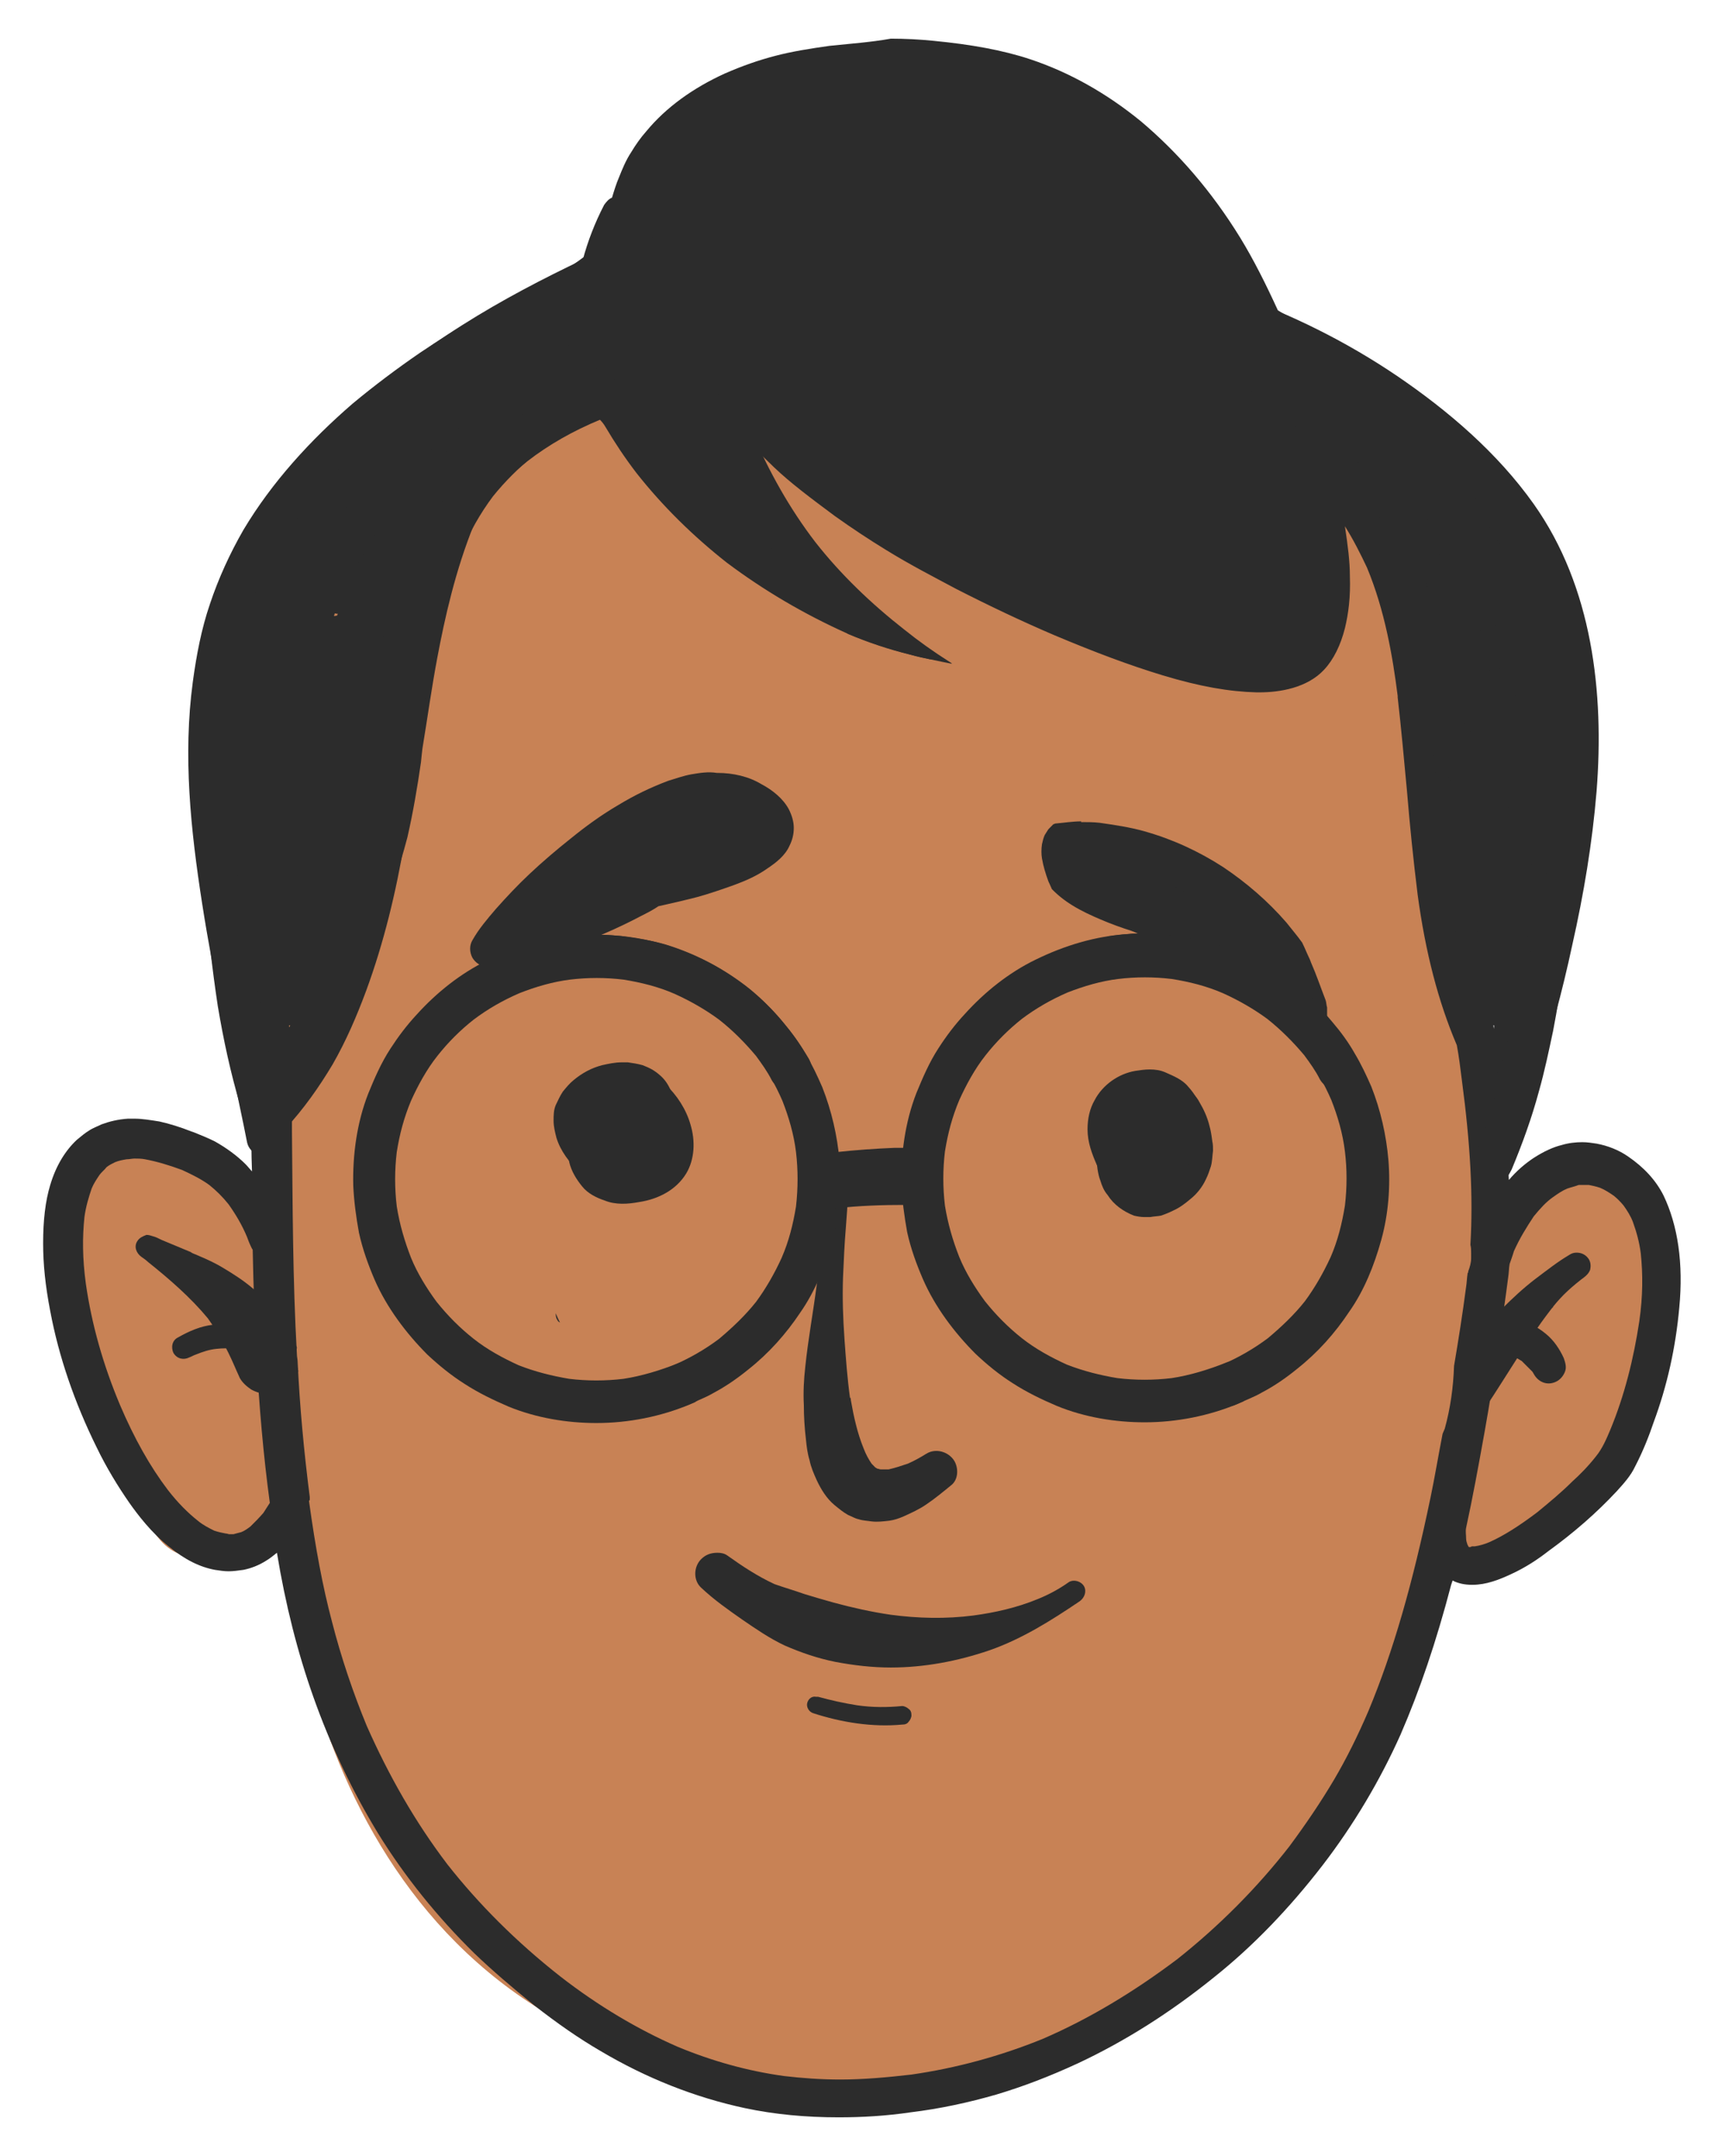<svg width="24" height="30" viewBox="0 0 24 30" fill="none" xmlns="http://www.w3.org/2000/svg">
<path d="M20.5 7.5L14.5 4L8 5L3.5 9L4 16.5C4 16.5 1.5 15.5 1 16C0.5 16.5 1.5 19.5 2 21L2 21C2.5 22.5 4 21 4 21C4 23.667 5.5 29 11.5 29C17.5 29 19.667 24.5 20 22C23 22 23.5 17.5 23 16.5C22.6 15.7 21 16.5 20.5 17V7.5Z" fill="#C88255"/>
<path d="M11.541 0.638C11.263 0.677 11.015 0.717 10.787 0.777C10.559 0.836 10.331 0.915 10.082 1.024C9.646 1.223 9.269 1.491 8.991 1.828C8.912 1.917 8.843 2.016 8.783 2.116C8.704 2.235 8.654 2.364 8.614 2.463C8.575 2.552 8.545 2.651 8.515 2.75C8.466 2.77 8.436 2.81 8.406 2.85C8.277 3.098 8.178 3.355 8.109 3.613C7.027 4.129 5.798 4.804 4.806 5.815C4.32 6.311 3.923 6.877 3.625 7.492C3.348 8.057 3.149 8.702 3.02 9.446C2.852 10.378 2.792 11.4 2.862 12.471C2.891 12.957 2.951 13.473 3.03 13.998C3.11 14.475 3.209 14.931 3.338 15.367C3.357 15.447 3.417 15.516 3.496 15.546C3.496 15.794 3.496 16.052 3.506 16.3C3.477 16.27 3.447 16.23 3.417 16.2C3.298 16.081 3.149 15.972 2.99 15.883C2.891 15.833 2.792 15.794 2.693 15.754L2.663 15.744C2.514 15.685 2.356 15.635 2.217 15.605C2.088 15.585 1.979 15.566 1.87 15.566C1.84 15.566 1.81 15.566 1.78 15.566C1.642 15.575 1.522 15.605 1.413 15.645C1.354 15.675 1.294 15.694 1.235 15.734C1.185 15.764 1.126 15.813 1.066 15.863C0.908 16.012 0.779 16.22 0.699 16.488C0.63 16.716 0.6 16.984 0.6 17.301C0.6 17.589 0.63 17.887 0.699 18.244C0.818 18.878 1.036 19.513 1.344 20.138C1.483 20.426 1.642 20.684 1.8 20.912C1.919 21.081 2.108 21.328 2.346 21.517C2.574 21.705 2.782 21.805 2.99 21.844C3.06 21.854 3.119 21.864 3.179 21.864C3.248 21.864 3.308 21.854 3.387 21.844C3.486 21.824 3.596 21.785 3.705 21.715C3.754 21.686 3.804 21.646 3.853 21.606C3.972 22.33 4.141 22.995 4.359 23.61C4.597 24.284 4.905 24.929 5.262 25.514C5.629 26.109 6.085 26.675 6.601 27.181C6.849 27.419 7.127 27.657 7.434 27.905C7.752 28.153 8.049 28.361 8.357 28.54C8.991 28.916 9.666 29.184 10.36 29.333C10.777 29.422 11.213 29.462 11.669 29.462C11.997 29.462 12.334 29.442 12.671 29.392C13.078 29.343 13.485 29.254 13.862 29.145C14.229 29.035 14.596 28.896 15.002 28.708C15.637 28.41 16.272 28.014 16.897 27.508C17.432 27.081 17.938 26.556 18.404 25.951C18.831 25.395 19.198 24.78 19.486 24.136C19.753 23.52 19.982 22.846 20.19 22.052L20.2 22.023L20.21 21.993C20.289 22.033 20.378 22.052 20.477 22.052H20.487C20.676 22.052 20.854 21.983 21.023 21.904C21.221 21.814 21.4 21.695 21.539 21.586C21.896 21.328 22.213 21.051 22.491 20.753C22.59 20.644 22.689 20.535 22.749 20.406C22.858 20.198 22.947 19.97 23.007 19.791C23.195 19.285 23.314 18.75 23.364 18.194C23.423 17.579 23.344 17.053 23.146 16.637C23.037 16.419 22.868 16.24 22.65 16.091C22.521 16.002 22.372 15.943 22.213 15.913C22.144 15.903 22.084 15.893 22.015 15.893C21.926 15.893 21.826 15.903 21.727 15.933C21.608 15.962 21.479 16.022 21.34 16.111C21.221 16.19 21.102 16.29 20.993 16.419C20.983 16.25 20.973 16.071 20.963 15.883C20.993 15.863 21.013 15.843 21.023 15.813C21.112 15.645 21.172 15.456 21.202 15.268C21.212 15.209 21.221 15.139 21.231 15.07C21.36 14.772 21.469 14.455 21.559 14.147C21.648 13.82 21.727 13.463 21.777 13.066C21.886 12.352 21.916 11.578 21.896 10.775C21.876 10.061 21.797 9.327 21.668 8.583C21.559 7.938 21.321 7.333 20.993 6.827C20.785 6.51 20.517 6.212 20.21 5.934C19.942 5.706 19.644 5.478 19.228 5.21C19.009 5.071 18.791 4.933 18.573 4.804C18.444 4.724 18.325 4.655 18.196 4.575C18.047 4.486 17.909 4.397 17.779 4.318C17.611 3.951 17.442 3.613 17.254 3.306C16.857 2.661 16.391 2.125 15.875 1.689C15.389 1.292 14.873 1.005 14.338 0.826C13.951 0.697 13.505 0.618 12.989 0.568C12.79 0.548 12.592 0.538 12.394 0.538C12.116 0.588 11.828 0.608 11.541 0.638ZM3.486 10.011C3.596 9.237 3.764 8.563 4.012 7.978C4.201 7.541 4.449 7.115 4.736 6.738C5.073 6.311 5.49 5.905 5.966 5.528C6.532 5.101 7.176 4.704 8.009 4.288C8 4.486 8 4.694 8.019 4.893C8.029 4.992 8.039 5.101 8.059 5.2C7.811 5.25 7.583 5.339 7.365 5.458C7.027 5.647 6.73 5.954 6.462 6.361C6.244 6.688 6.065 7.085 5.897 7.601C5.768 7.988 5.659 8.434 5.55 8.979C5.47 9.376 5.411 9.773 5.351 10.16C5.312 10.438 5.262 10.725 5.212 11.003C5.173 11.241 5.113 11.519 5.034 11.796C4.875 12.322 4.697 12.848 4.488 13.344C4.33 13.731 4.181 14.028 4.022 14.296C4.022 14.038 4.012 13.77 4.002 13.512C4.002 13.354 3.873 13.235 3.724 13.235C3.625 13.235 3.526 13.294 3.477 13.393C3.357 12.233 3.348 11.092 3.486 10.011ZM21.172 10.933C21.102 10.547 21.013 10.14 20.914 9.723C20.835 9.406 20.715 8.989 20.557 8.602C20.418 8.265 20.259 7.948 20.071 7.66C19.912 7.412 19.714 7.154 19.466 6.867C19.188 6.549 18.881 6.242 18.583 5.954L18.474 5.845L18.305 5.676C18.256 5.528 18.206 5.379 18.146 5.21L18.345 5.339C18.762 5.587 19.198 5.855 19.585 6.153C19.902 6.401 20.17 6.658 20.388 6.936C20.577 7.184 20.735 7.452 20.864 7.74C20.954 7.968 21.033 8.206 21.092 8.464C21.152 8.731 21.192 9.009 21.231 9.267V9.277V9.287V9.297V9.307V9.327V9.317C21.36 10.358 21.4 11.36 21.331 12.273C21.311 11.846 21.251 11.4 21.172 10.933ZM4.31 20.872V20.852V20.832C4.23 20.208 4.171 19.583 4.141 18.948C4.141 18.918 4.131 18.878 4.131 18.849C4.072 17.807 4.072 16.776 4.062 15.754V15.238C4.538 14.633 4.845 13.949 5.093 13.354C5.222 13.036 5.341 12.699 5.47 12.322C5.54 12.104 5.609 11.876 5.669 11.648C5.748 11.3 5.807 10.953 5.857 10.606L5.867 10.507L5.877 10.418C5.946 10.001 6.006 9.565 6.085 9.148C6.184 8.622 6.333 7.938 6.601 7.283C6.74 6.956 6.899 6.678 7.077 6.45C7.166 6.331 7.266 6.232 7.375 6.133C7.404 5.974 7.504 5.825 7.642 5.746C7.732 5.696 7.831 5.667 7.93 5.667C8.019 5.667 8.109 5.686 8.188 5.726C8.188 5.726 8.198 5.726 8.208 5.726V5.736C8.297 5.786 8.376 5.855 8.426 5.944C8.555 6.162 8.694 6.371 8.853 6.579C9.22 7.045 9.646 7.462 10.112 7.829C10.628 8.216 11.184 8.543 11.779 8.811C12.066 8.93 12.364 9.029 12.661 9.108C12.761 9.138 12.86 9.158 12.959 9.178C12.602 9.009 12.255 8.801 11.937 8.563C11.61 8.305 11.322 8.017 11.065 7.69C10.836 7.392 10.648 7.065 10.499 6.738C10.4 6.49 10.32 6.232 10.271 5.974C10.42 6.153 10.588 6.331 10.767 6.5C10.995 6.718 11.273 6.926 11.62 7.184C11.858 7.353 12.096 7.511 12.324 7.65C12.661 7.859 13.009 8.037 13.306 8.196C13.752 8.424 14.209 8.642 14.675 8.841C15.24 9.079 15.716 9.257 16.173 9.396C16.698 9.555 17.105 9.624 17.482 9.634H17.522C17.799 9.634 18.186 9.575 18.424 9.317C18.553 9.178 18.652 8.979 18.712 8.741C18.762 8.533 18.791 8.305 18.781 8.017C18.781 7.809 18.752 7.591 18.712 7.323C18.831 7.511 18.93 7.71 19.019 7.898C19.267 8.493 19.377 9.138 19.446 9.684V9.704V9.723C19.446 9.713 19.446 9.713 19.446 9.704C19.495 10.13 19.535 10.576 19.575 11.003C19.614 11.479 19.664 11.965 19.724 12.451C19.833 13.255 20.011 13.939 20.269 14.544C20.299 14.703 20.319 14.871 20.339 15.03C20.458 15.923 20.497 16.647 20.458 17.321C20.468 17.361 20.468 17.401 20.468 17.44C20.468 17.46 20.468 17.49 20.468 17.51C20.468 17.569 20.448 17.639 20.428 17.688C20.428 17.698 20.428 17.708 20.418 17.718V17.728C20.408 17.787 20.408 17.847 20.398 17.906C20.349 18.283 20.289 18.66 20.23 19.007C20.22 19.305 20.18 19.593 20.101 19.88C20.091 19.9 20.081 19.93 20.071 19.95C20.011 20.257 19.962 20.555 19.902 20.842C19.654 22.033 19.386 22.975 19.039 23.808C18.89 24.155 18.732 24.473 18.563 24.76C18.375 25.078 18.166 25.385 17.938 25.693C17.482 26.278 16.956 26.804 16.381 27.26C15.776 27.716 15.151 28.093 14.506 28.371C13.921 28.609 13.306 28.777 12.681 28.867C12.344 28.906 12.007 28.936 11.689 28.936C11.421 28.936 11.154 28.916 10.906 28.887C10.4 28.817 9.904 28.678 9.428 28.48C8.882 28.242 8.327 27.915 7.791 27.498C7.186 27.022 6.66 26.496 6.224 25.941C5.778 25.355 5.411 24.711 5.103 24.016C4.915 23.56 4.746 23.064 4.617 22.558C4.488 22.072 4.389 21.537 4.3 20.892V20.902V20.882L4.31 20.872ZM20.676 13.611C20.666 13.542 20.606 13.483 20.547 13.443C20.527 13.433 20.497 13.423 20.477 13.413C20.388 13.066 20.319 12.689 20.259 12.273C20.2 11.836 20.16 11.39 20.12 10.953C20.101 10.685 20.071 10.418 20.041 10.15C19.972 9.456 19.872 8.722 19.644 8.027L19.634 8.007L19.624 7.978C19.773 8.216 19.902 8.464 20.011 8.722C20.2 9.178 20.329 9.654 20.438 10.1C20.557 10.566 20.646 11.062 20.715 11.578C20.795 12.173 20.835 12.758 20.835 13.324C20.835 13.611 20.825 13.909 20.795 14.207C20.795 14.246 20.785 14.286 20.785 14.316C20.755 14.088 20.715 13.85 20.676 13.611ZM3.139 21.338C3.09 21.328 3.04 21.319 2.981 21.299C2.901 21.259 2.822 21.219 2.752 21.16C2.614 21.051 2.475 20.912 2.336 20.733C2.088 20.406 1.87 20.019 1.671 19.553C1.433 18.988 1.275 18.422 1.195 17.867C1.146 17.51 1.146 17.212 1.175 16.934C1.195 16.786 1.235 16.657 1.275 16.538C1.304 16.468 1.344 16.409 1.384 16.349C1.413 16.309 1.453 16.28 1.483 16.24C1.522 16.21 1.562 16.19 1.602 16.171C1.651 16.151 1.701 16.141 1.761 16.131C1.8 16.131 1.84 16.121 1.87 16.121C1.919 16.121 1.969 16.121 2.018 16.131C2.177 16.161 2.346 16.21 2.534 16.28C2.683 16.349 2.802 16.409 2.911 16.488C3.01 16.567 3.1 16.657 3.179 16.756C3.278 16.895 3.367 17.044 3.437 17.212C3.447 17.242 3.457 17.262 3.467 17.291C3.486 17.331 3.496 17.361 3.516 17.391C3.526 17.936 3.546 18.402 3.566 18.839C3.605 19.563 3.665 20.257 3.754 20.912C3.724 20.961 3.695 21.001 3.665 21.051C3.605 21.12 3.546 21.18 3.486 21.239C3.447 21.269 3.407 21.299 3.357 21.319C3.318 21.328 3.288 21.338 3.248 21.348C3.229 21.348 3.209 21.348 3.189 21.348C3.179 21.348 3.159 21.338 3.139 21.338ZM20.458 21.527H20.438L20.428 21.517C20.428 21.507 20.418 21.497 20.418 21.497C20.408 21.467 20.398 21.438 20.398 21.408C20.398 21.358 20.388 21.309 20.398 21.259C20.487 20.852 20.567 20.416 20.656 19.92C20.725 19.533 20.785 19.156 20.825 18.869L20.854 18.66C20.904 18.373 20.944 18.075 20.983 17.777C20.993 17.718 20.993 17.648 21.003 17.589C21.023 17.529 21.043 17.48 21.063 17.41C21.142 17.232 21.241 17.073 21.34 16.924C21.43 16.815 21.509 16.726 21.608 16.657C21.678 16.607 21.737 16.567 21.807 16.538C21.866 16.518 21.916 16.508 21.965 16.488C21.985 16.488 22.005 16.488 22.035 16.488C22.055 16.488 22.084 16.488 22.104 16.488C22.154 16.498 22.203 16.508 22.263 16.528C22.332 16.557 22.392 16.597 22.451 16.637C22.501 16.677 22.55 16.726 22.59 16.776C22.64 16.845 22.689 16.924 22.719 17.004C22.769 17.143 22.808 17.282 22.828 17.44C22.858 17.728 22.858 18.035 22.808 18.383C22.729 18.908 22.6 19.424 22.402 19.9C22.352 20.019 22.293 20.158 22.203 20.267C22.094 20.406 21.975 20.525 21.876 20.614C21.727 20.763 21.559 20.902 21.39 21.041C21.142 21.229 20.924 21.368 20.725 21.457C20.656 21.487 20.587 21.507 20.517 21.517C20.507 21.517 20.487 21.517 20.477 21.517L20.458 21.527Z" fill="#2C2C2C"/>
<path d="M9.993 5.488C9.924 5.508 9.864 5.557 9.834 5.617C9.805 5.676 9.785 5.766 9.805 5.825C9.953 6.232 10.132 6.629 10.34 7.006C10.539 7.372 10.777 7.71 11.035 8.027C11.263 8.315 11.521 8.573 11.798 8.821C12.076 8.94 12.374 9.039 12.661 9.108C12.86 9.158 13.048 9.198 13.246 9.237C13.236 9.227 13.227 9.217 13.207 9.207C12.989 9.069 12.78 8.92 12.582 8.761C12.126 8.404 11.699 7.997 11.342 7.541C10.985 7.075 10.697 6.559 10.469 6.024C10.42 5.905 10.37 5.785 10.33 5.666C10.301 5.597 10.271 5.538 10.201 5.508C10.162 5.488 10.112 5.468 10.062 5.468C10.033 5.478 10.013 5.478 9.993 5.488Z" fill="#2C2C2C"/>
<path d="M17.254 5.111C17.214 5.25 17.303 5.418 17.442 5.448C17.69 5.508 17.928 5.577 18.166 5.676C18.464 5.805 18.742 5.964 19 6.162C19.258 6.371 19.495 6.609 19.704 6.867C19.952 7.194 20.15 7.561 20.319 7.938C20.547 8.503 20.696 9.098 20.785 9.693C20.894 10.507 20.884 11.33 20.775 12.143C20.726 12.54 20.646 12.927 20.527 13.314C20.477 13.453 20.577 13.611 20.715 13.651C20.864 13.691 21.003 13.601 21.053 13.463C21.152 13.145 21.221 12.828 21.271 12.501C21.311 12.233 21.35 11.955 21.37 11.687C21.42 11.152 21.41 10.616 21.37 10.08C21.281 8.999 21.003 7.908 20.428 6.976C20.279 6.728 20.101 6.5 19.912 6.281C19.724 6.063 19.495 5.875 19.267 5.696C18.771 5.319 18.196 5.071 17.591 4.942C17.571 4.932 17.541 4.932 17.522 4.932C17.403 4.913 17.294 4.992 17.254 5.111ZM19.684 6.837C19.684 6.847 19.694 6.847 19.694 6.857C19.684 6.847 19.684 6.837 19.684 6.837ZM20.775 9.644C20.775 9.664 20.775 9.674 20.785 9.693C20.785 9.684 20.785 9.664 20.775 9.644ZM20.785 9.693C20.785 9.703 20.785 9.703 20.785 9.713C20.785 9.713 20.785 9.703 20.785 9.693Z" fill="#2C2C2C"/>
<path d="M18.087 5.686C17.988 5.786 17.978 5.974 18.087 6.073C18.563 6.49 19 6.946 19.396 7.452C19.674 7.819 19.932 8.206 20.16 8.612C20.23 8.741 20.408 8.781 20.537 8.712C20.666 8.632 20.706 8.464 20.636 8.335C20.349 7.839 20.031 7.363 19.664 6.916C19.307 6.48 18.91 6.073 18.484 5.696C18.424 5.647 18.365 5.617 18.295 5.617C18.206 5.607 18.137 5.637 18.087 5.686Z" fill="#2C2C2C"/>
<path d="M18.474 5.557C18.424 5.607 18.395 5.676 18.395 5.746C18.395 5.825 18.424 5.885 18.474 5.934C18.682 6.172 18.891 6.42 19.089 6.678C19.515 7.243 19.912 7.839 20.19 8.493C20.22 8.553 20.289 8.602 20.349 8.622C20.418 8.642 20.497 8.632 20.557 8.592C20.616 8.553 20.666 8.493 20.686 8.434C20.686 8.414 20.696 8.384 20.696 8.364C20.696 8.315 20.686 8.265 20.656 8.225C20.24 7.233 19.565 6.371 18.861 5.557C18.811 5.508 18.742 5.478 18.672 5.478C18.603 5.478 18.524 5.508 18.474 5.557ZM19.109 6.718C19.109 6.728 19.119 6.728 19.119 6.738C19.119 6.728 19.109 6.718 19.109 6.718Z" fill="#2C2C2C"/>
<path d="M19.396 6.242C19.337 6.282 19.287 6.341 19.267 6.401C19.247 6.47 19.257 6.549 19.297 6.609C19.307 6.629 19.327 6.649 19.337 6.668C19.366 6.698 19.406 6.728 19.456 6.738C19.555 6.787 19.654 6.847 19.743 6.906C19.862 7.006 19.971 7.125 20.081 7.244C20.239 7.452 20.358 7.68 20.457 7.918C20.567 8.196 20.656 8.483 20.705 8.771C20.735 8.92 20.904 8.999 21.043 8.96C21.112 8.94 21.172 8.9 21.201 8.831C21.241 8.761 21.241 8.692 21.231 8.622C21.142 8.136 20.973 7.65 20.715 7.224C20.586 7.006 20.438 6.807 20.259 6.639C20.17 6.549 20.061 6.46 19.952 6.391C19.843 6.311 19.723 6.262 19.604 6.212C19.585 6.202 19.565 6.202 19.535 6.202C19.485 6.202 19.436 6.222 19.396 6.242Z" fill="#2C2C2C"/>
<path d="M20.368 7.323C20.319 7.372 20.289 7.442 20.289 7.511C20.289 7.591 20.319 7.65 20.368 7.7C20.388 7.729 20.418 7.749 20.438 7.779C20.527 7.898 20.596 8.027 20.666 8.166C20.755 8.384 20.814 8.612 20.844 8.85C20.874 9.138 20.874 9.425 20.844 9.723C20.834 9.793 20.824 9.852 20.805 9.921C20.785 9.991 20.795 10.06 20.834 10.13C20.874 10.189 20.933 10.239 20.993 10.259C21.132 10.298 21.3 10.209 21.33 10.07C21.38 9.842 21.4 9.624 21.41 9.396C21.42 9.148 21.39 8.89 21.35 8.642C21.271 8.156 21.072 7.69 20.745 7.323C20.695 7.273 20.626 7.243 20.557 7.243C20.497 7.243 20.418 7.273 20.368 7.323ZM20.646 8.136C20.646 8.146 20.656 8.146 20.656 8.156C20.646 8.146 20.646 8.136 20.646 8.136ZM20.834 9.743C20.834 9.753 20.834 9.763 20.834 9.773C20.834 9.763 20.834 9.753 20.834 9.743Z" fill="#2C2C2C"/>
<path d="M19.575 7.134C19.426 7.174 19.347 7.323 19.386 7.472C19.595 8.245 19.813 9.009 19.932 9.803C19.991 10.269 20.011 10.745 19.962 11.211C19.952 11.281 19.991 11.36 20.041 11.4C20.09 11.449 20.16 11.479 20.229 11.479C20.299 11.479 20.368 11.449 20.418 11.4C20.477 11.34 20.487 11.281 20.497 11.211C20.576 10.556 20.507 9.892 20.388 9.247C20.269 8.593 20.081 7.958 19.912 7.323C19.882 7.204 19.763 7.125 19.644 7.125C19.624 7.125 19.605 7.134 19.575 7.134Z" fill="#2C2C2C"/>
<path d="M19.446 7.73C19.377 7.75 19.317 7.789 19.287 7.859C19.258 7.918 19.238 8.007 19.258 8.067C19.476 8.583 19.635 9.118 19.764 9.654C19.883 10.17 19.972 10.695 20.041 11.231C20.041 11.221 20.041 11.211 20.041 11.201C20.041 11.221 20.051 11.241 20.051 11.261C20.051 11.271 20.051 11.271 20.051 11.281C20.051 11.281 20.051 11.281 20.051 11.271C20.15 12.015 20.22 12.758 20.319 13.502C20.319 13.522 20.329 13.552 20.329 13.572C20.339 13.621 20.369 13.661 20.398 13.691C20.448 13.741 20.517 13.77 20.587 13.77C20.656 13.77 20.726 13.741 20.775 13.691C20.825 13.641 20.864 13.562 20.855 13.502C20.726 12.57 20.646 11.628 20.497 10.695C20.349 9.753 20.131 8.821 19.764 7.928C19.734 7.859 19.704 7.809 19.635 7.769C19.595 7.75 19.545 7.73 19.496 7.73C19.496 7.72 19.476 7.72 19.446 7.73ZM20.051 11.261C20.051 11.251 20.051 11.261 20.051 11.261C20.051 11.241 20.051 11.231 20.051 11.221C20.051 11.241 20.051 11.251 20.051 11.261Z" fill="#2C2C2C"/>
<path d="M20.12 10.15C19.991 10.229 19.952 10.388 20.021 10.527C20.051 10.596 20.091 10.666 20.12 10.725C20.309 11.182 20.418 11.668 20.487 12.154C20.547 12.6 20.577 13.066 20.517 13.512C20.507 13.572 20.497 13.632 20.487 13.681C20.458 13.83 20.527 13.979 20.676 14.018C20.815 14.058 20.983 13.969 21.013 13.83C21.142 13.235 21.093 12.62 21.013 12.025C20.974 11.707 20.904 11.4 20.825 11.092C20.745 10.805 20.636 10.517 20.497 10.239C20.448 10.15 20.358 10.11 20.259 10.11C20.21 10.12 20.16 10.13 20.12 10.15ZM20.11 10.696C20.11 10.706 20.12 10.706 20.12 10.715C20.11 10.706 20.11 10.706 20.11 10.696ZM20.487 12.193C20.487 12.203 20.487 12.213 20.487 12.223C20.497 12.213 20.497 12.203 20.487 12.193Z" fill="#2C2C2C"/>
<path d="M20.715 10.646C20.576 10.685 20.487 10.834 20.527 10.983C20.606 11.261 20.666 11.548 20.705 11.836C20.775 12.361 20.795 12.897 20.725 13.433C20.705 13.601 20.666 13.77 20.616 13.939C20.576 14.078 20.666 14.236 20.805 14.276C20.953 14.316 21.102 14.226 21.142 14.087C21.291 13.572 21.32 13.016 21.3 12.481C21.291 12.193 21.251 11.905 21.211 11.627C21.172 11.37 21.112 11.102 21.043 10.844C21.013 10.725 20.894 10.646 20.775 10.646C20.755 10.646 20.735 10.646 20.715 10.646ZM20.705 11.876C20.705 11.885 20.705 11.885 20.705 11.895C20.705 11.885 20.705 11.876 20.705 11.876ZM20.725 13.393C20.725 13.403 20.725 13.403 20.725 13.413C20.725 13.413 20.725 13.403 20.725 13.393Z" fill="#2C2C2C"/>
<path d="M21.102 10.457C21.033 10.477 20.973 10.517 20.944 10.586C20.904 10.656 20.904 10.725 20.914 10.795C20.934 10.924 20.953 11.043 20.973 11.171C21.053 11.767 21.072 12.372 21.003 12.967C20.963 13.264 20.894 13.552 20.795 13.83C20.745 13.969 20.854 14.127 20.983 14.167C21.053 14.187 21.132 14.177 21.191 14.137C21.261 14.098 21.291 14.048 21.32 13.979C21.509 13.453 21.578 12.887 21.588 12.322C21.598 11.757 21.539 11.201 21.439 10.646C21.43 10.576 21.37 10.517 21.311 10.487C21.271 10.467 21.221 10.447 21.172 10.447C21.152 10.447 21.132 10.447 21.102 10.457Z" fill="#2C2C2C"/>
<path d="M19.506 6.351C19.406 6.45 19.396 6.639 19.506 6.738C19.694 6.916 19.872 7.105 20.031 7.303C20.309 7.67 20.537 8.067 20.716 8.494C20.974 9.118 21.132 9.773 21.221 10.438C21.35 11.439 21.331 12.451 21.202 13.453C21.142 13.86 21.073 14.266 20.974 14.673C20.854 15.169 20.706 15.655 20.507 16.121C20.477 16.181 20.497 16.27 20.537 16.329C20.577 16.389 20.636 16.439 20.696 16.458C20.765 16.478 20.845 16.468 20.904 16.429C20.974 16.389 21.003 16.329 21.033 16.27C21.182 15.913 21.311 15.556 21.41 15.189C21.489 14.911 21.549 14.623 21.608 14.346C21.727 13.731 21.807 13.106 21.846 12.471C21.876 11.836 21.866 11.201 21.797 10.567C21.727 9.932 21.598 9.307 21.39 8.712C21.083 7.829 20.596 7.006 19.912 6.371C19.853 6.321 19.783 6.292 19.714 6.292C19.634 6.282 19.565 6.301 19.506 6.351ZM21.231 10.438C21.231 10.448 21.231 10.457 21.231 10.477C21.231 10.457 21.231 10.448 21.231 10.438Z" fill="#2C2C2C"/>
<path d="M16.817 4.268C16.797 4.337 16.807 4.417 16.847 4.476C16.887 4.536 16.946 4.575 17.006 4.605C17.184 4.665 17.363 4.734 17.531 4.803C18.275 5.121 18.98 5.528 19.624 6.023C20.051 6.351 20.438 6.728 20.775 7.144C20.983 7.422 21.162 7.72 21.301 8.037C21.469 8.444 21.578 8.88 21.638 9.317C21.737 10.09 21.697 10.864 21.598 11.638C21.519 12.203 21.41 12.758 21.281 13.314C21.211 13.582 21.142 13.859 21.072 14.127C20.983 14.454 20.894 14.782 20.775 15.099C20.745 15.169 20.765 15.248 20.805 15.307C20.844 15.367 20.904 15.417 20.963 15.437C21.033 15.456 21.112 15.446 21.172 15.407C21.241 15.367 21.271 15.307 21.301 15.248C21.439 14.881 21.539 14.504 21.638 14.127C21.727 13.8 21.806 13.473 21.876 13.145C22.035 12.441 22.154 11.727 22.213 11.013C22.322 9.634 22.154 8.166 21.34 7.015C20.834 6.301 20.15 5.716 19.436 5.23C18.732 4.754 17.958 4.367 17.154 4.089C17.135 4.079 17.105 4.079 17.085 4.079C16.956 4.06 16.847 4.149 16.817 4.268ZM19.595 5.994C19.604 6.004 19.614 6.014 19.624 6.014C19.614 6.004 19.604 5.994 19.595 5.994ZM21.638 9.257C21.638 9.267 21.638 9.287 21.648 9.297C21.638 9.287 21.638 9.277 21.638 9.257Z" fill="#2C2C2C"/>
<path d="M7.989 5.151C7.811 5.161 7.622 5.2 7.454 5.26C7.384 5.28 7.325 5.319 7.295 5.389C7.255 5.448 7.246 5.528 7.265 5.597C7.285 5.657 7.325 5.706 7.365 5.746C7.335 5.766 7.315 5.776 7.285 5.796C6.928 6.034 6.601 6.321 6.313 6.649C6.006 6.996 5.748 7.373 5.51 7.769C5.371 8.007 5.242 8.245 5.113 8.484C4.974 8.741 4.845 9.009 4.716 9.277C4.686 9.346 4.667 9.416 4.686 9.485C4.706 9.555 4.746 9.614 4.815 9.644C4.875 9.684 4.954 9.694 5.024 9.674C5.083 9.654 5.163 9.614 5.182 9.545C5.381 9.108 5.609 8.682 5.847 8.255C6.035 7.918 6.234 7.601 6.472 7.293C6.73 6.966 7.007 6.678 7.335 6.42C7.642 6.182 7.98 5.994 8.337 5.845C8.426 5.805 8.525 5.776 8.614 5.736C8.684 5.706 8.753 5.667 8.783 5.597C8.852 5.548 8.892 5.468 8.892 5.379C8.892 5.23 8.763 5.111 8.614 5.101C8.585 5.101 8.555 5.101 8.525 5.101C8.356 5.111 8.168 5.131 7.989 5.151Z" fill="#2C2C2C"/>
<path d="M8.287 4.506C7.494 4.933 6.76 5.478 6.105 6.103C5.48 6.698 4.925 7.383 4.478 8.127C4.399 8.255 4.449 8.424 4.577 8.503C4.706 8.583 4.875 8.533 4.954 8.404C5.123 8.117 5.311 7.849 5.51 7.581C6.026 6.926 6.611 6.341 7.265 5.825C7.672 5.508 8.109 5.23 8.565 4.982C8.694 4.913 8.733 4.734 8.664 4.605C8.614 4.516 8.525 4.476 8.426 4.476C8.376 4.466 8.337 4.476 8.287 4.506ZM7.295 5.786L7.285 5.796L7.295 5.786ZM5.53 7.531C5.52 7.541 5.52 7.551 5.51 7.561C5.52 7.551 5.52 7.541 5.53 7.531Z" fill="#2C2C2C"/>
<path d="M8.257 4.09C7.603 4.278 7.028 4.685 6.502 5.121C5.966 5.558 5.49 6.063 5.034 6.579C4.984 6.639 4.954 6.698 4.954 6.768C4.954 6.837 4.984 6.906 5.034 6.956C5.083 7.006 5.153 7.035 5.222 7.035C5.242 7.035 5.272 7.026 5.292 7.026C5.341 7.016 5.381 6.986 5.411 6.956C5.46 6.916 5.51 6.877 5.56 6.837C5.619 6.797 5.669 6.748 5.688 6.678C5.688 6.668 5.688 6.659 5.698 6.649C6.125 6.182 6.591 5.736 7.087 5.339C7.404 5.091 7.742 4.873 8.109 4.714C8.198 4.675 8.297 4.645 8.396 4.615C8.535 4.576 8.624 4.427 8.585 4.278C8.555 4.159 8.436 4.08 8.317 4.08C8.297 4.08 8.277 4.09 8.257 4.09ZM7.117 5.319L7.107 5.329C7.107 5.319 7.117 5.319 7.117 5.319Z" fill="#2C2C2C"/>
<path d="M7.643 4.228C7.345 4.327 7.057 4.456 6.79 4.615C6.502 4.774 6.234 4.972 5.976 5.171C5.451 5.587 4.994 6.103 4.607 6.658C4.231 7.204 3.933 7.809 3.745 8.454C3.655 8.761 3.606 9.088 3.586 9.406C3.566 9.723 3.586 10.031 3.645 10.338C3.645 10.358 3.655 10.388 3.655 10.408C3.685 10.556 3.854 10.636 3.992 10.596C4.141 10.556 4.211 10.408 4.181 10.259C4.161 10.19 4.151 10.11 4.141 10.041C4.102 9.743 4.112 9.446 4.151 9.148C4.211 8.751 4.32 8.374 4.479 8.007C4.687 7.531 4.955 7.085 5.262 6.678C5.609 6.242 5.996 5.845 6.433 5.498C6.77 5.24 7.137 5.012 7.534 4.843C7.613 4.813 7.702 4.774 7.791 4.744C7.861 4.724 7.92 4.684 7.95 4.615C7.99 4.556 8 4.476 7.98 4.407C7.95 4.298 7.831 4.208 7.722 4.208C7.692 4.218 7.672 4.228 7.643 4.228ZM4.488 7.978C4.488 7.987 4.479 7.987 4.479 7.997C4.488 7.997 4.488 7.987 4.488 7.978ZM4.161 9.108V9.128V9.108Z" fill="#2C2C2C"/>
<path d="M5.54 5.954C5.044 6.708 4.528 7.442 4.151 8.245C3.774 9.049 3.506 9.981 3.764 10.864C3.804 11.003 3.953 11.092 4.102 11.053C4.24 11.013 4.34 10.864 4.29 10.715C4.26 10.606 4.231 10.497 4.221 10.388C4.201 10.18 4.201 9.971 4.231 9.763C4.28 9.406 4.399 9.049 4.538 8.712C4.925 7.819 5.49 7.025 6.026 6.212C6.105 6.083 6.056 5.915 5.927 5.835C5.887 5.805 5.837 5.795 5.788 5.795C5.689 5.815 5.599 5.865 5.54 5.954Z" fill="#2C2C2C"/>
<path d="M5.837 6.38C5.629 6.708 5.441 7.045 5.262 7.392C5.004 7.868 4.776 8.364 4.558 8.86C4.369 9.307 4.191 9.773 4.102 10.249C4.062 10.437 4.042 10.636 4.062 10.834C4.072 10.923 4.082 11.003 4.111 11.092C4.151 11.191 4.191 11.271 4.26 11.35C4.3 11.399 4.389 11.429 4.449 11.429C4.518 11.429 4.588 11.399 4.637 11.35C4.687 11.3 4.716 11.231 4.716 11.161C4.716 11.102 4.697 11.052 4.667 11.003C4.667 11.003 4.667 11.003 4.677 11.013C4.657 10.993 4.647 10.963 4.627 10.943C4.617 10.903 4.607 10.874 4.597 10.834C4.588 10.725 4.597 10.606 4.607 10.497C4.637 10.269 4.707 10.041 4.776 9.822C4.865 9.555 4.964 9.287 5.074 9.019C5.074 9.029 5.064 9.039 5.064 9.039C5.064 9.029 5.074 9.019 5.074 9.019C5.083 9.009 5.083 8.989 5.093 8.979C5.093 8.989 5.083 8.999 5.083 9.009C5.282 8.543 5.51 8.087 5.738 7.64C5.917 7.303 6.095 6.976 6.304 6.658C6.383 6.529 6.333 6.361 6.204 6.281C6.165 6.252 6.115 6.242 6.065 6.242C5.976 6.252 5.887 6.301 5.837 6.38ZM5.074 9.019C5.074 9.009 5.074 9.019 5.074 9.019C5.074 9.019 5.083 9.009 5.074 9.019Z" fill="#2C2C2C"/>
<path d="M5.5 7.313C5.262 8.325 5.024 9.346 4.746 10.348C4.706 10.348 4.657 10.358 4.617 10.388C4.558 10.418 4.498 10.487 4.488 10.547C4.409 11.033 4.319 11.529 4.24 12.015C4.23 12.094 4.23 12.153 4.27 12.223C4.31 12.283 4.369 12.332 4.429 12.352C4.577 12.392 4.716 12.302 4.766 12.163C5.282 10.626 5.649 9.039 6.026 7.452C6.055 7.303 5.986 7.154 5.837 7.115C5.817 7.105 5.787 7.105 5.768 7.105C5.649 7.115 5.53 7.194 5.5 7.313Z" fill="#2C2C2C"/>
<path d="M5.262 8.146C5.242 8.196 5.222 8.235 5.212 8.285C5.202 8.295 5.202 8.305 5.192 8.305C5.153 8.364 5.143 8.454 5.163 8.513C5.183 8.573 5.212 8.622 5.262 8.662C5.212 8.989 5.133 9.316 5.054 9.634C4.944 10.1 4.816 10.556 4.696 11.013C4.597 11.389 4.488 11.767 4.379 12.143C4.349 12.262 4.31 12.371 4.28 12.491C4.27 12.52 4.26 12.55 4.26 12.58C4.24 12.669 4.24 12.729 4.28 12.818C4.349 12.947 4.528 12.986 4.657 12.917C4.726 12.877 4.766 12.818 4.786 12.748C4.786 12.739 4.786 12.729 4.786 12.719C4.796 12.659 4.816 12.6 4.835 12.54C4.875 12.391 4.915 12.252 4.954 12.104C5.073 11.667 5.202 11.241 5.311 10.804C5.44 10.338 5.559 9.862 5.669 9.386C5.708 9.197 5.748 8.999 5.788 8.801C5.817 8.642 5.837 8.493 5.837 8.335C5.837 8.275 5.827 8.216 5.797 8.166C5.738 8.077 5.619 8.007 5.52 8.007C5.43 8.007 5.311 8.057 5.262 8.146ZM4.776 12.59C4.776 12.6 4.786 12.6 4.786 12.61C4.786 12.629 4.796 12.659 4.796 12.679C4.796 12.689 4.796 12.689 4.796 12.699C4.796 12.659 4.796 12.629 4.776 12.59Z" fill="#2C2C2C"/>
<path d="M4.28 7.859C4.21 8.047 4.151 8.245 4.091 8.444C4.062 8.364 3.992 8.305 3.913 8.285C3.843 8.265 3.764 8.275 3.704 8.315C3.635 8.355 3.605 8.414 3.575 8.474C3.437 8.841 3.347 9.227 3.308 9.614C3.238 9.971 3.189 10.338 3.159 10.695C3.099 11.449 3.139 12.213 3.288 12.957C3.298 13.026 3.347 13.086 3.407 13.116C3.407 13.255 3.407 13.393 3.407 13.532C3.407 13.681 3.526 13.81 3.685 13.81C3.734 13.81 3.774 13.8 3.814 13.78C3.814 13.85 3.823 13.919 3.823 13.998C3.833 14.117 3.903 14.226 4.022 14.266C4.091 14.286 4.171 14.276 4.23 14.236C4.3 14.197 4.329 14.147 4.359 14.078C4.805 12.957 5.232 11.816 5.47 10.626C5.48 10.556 5.48 10.487 5.44 10.418C5.401 10.358 5.341 10.309 5.282 10.289C5.143 10.249 4.974 10.338 4.944 10.477C4.845 10.953 4.726 11.429 4.577 11.896C4.805 10.904 4.964 9.892 5.321 8.93C5.361 8.821 5.291 8.682 5.192 8.622C5.103 8.573 4.974 8.573 4.885 8.642C4.855 8.612 4.805 8.583 4.766 8.573C4.726 8.563 4.686 8.563 4.647 8.573C4.696 8.384 4.756 8.206 4.815 8.017C4.865 7.878 4.766 7.72 4.627 7.68C4.607 7.67 4.577 7.67 4.557 7.67C4.419 7.66 4.319 7.74 4.28 7.859Z" fill="#2C2C2C"/>
<path d="M8.356 5.23C8.039 5.339 7.732 5.478 7.444 5.647C7.196 5.796 6.958 5.984 6.75 6.192C6.551 6.391 6.383 6.609 6.234 6.847C6.085 7.085 5.966 7.333 5.867 7.591C5.658 8.107 5.549 8.652 5.46 9.198C5.41 9.485 5.371 9.783 5.331 10.071V10.081C5.331 10.1 5.321 10.12 5.321 10.14C5.311 10.2 5.301 10.259 5.291 10.329C5.282 10.378 5.272 10.438 5.272 10.497C5.272 10.517 5.272 10.527 5.262 10.547C5.242 10.695 5.222 10.834 5.202 10.983C5.163 11.281 5.113 11.568 5.053 11.866C4.915 12.56 4.736 13.255 4.468 13.909C4.29 14.316 4.081 14.703 3.814 15.05C3.744 15.139 3.665 15.228 3.585 15.318C3.486 15.427 3.476 15.595 3.585 15.704C3.685 15.804 3.873 15.814 3.972 15.704C4.22 15.437 4.438 15.129 4.627 14.812C4.815 14.485 4.964 14.137 5.093 13.79C5.341 13.116 5.51 12.412 5.629 11.707C5.678 11.41 5.728 11.102 5.768 10.805C5.777 10.725 5.787 10.646 5.797 10.576C5.797 10.557 5.807 10.547 5.807 10.527C5.817 10.467 5.827 10.398 5.837 10.338C5.847 10.289 5.857 10.229 5.857 10.17C5.857 10.16 5.857 10.14 5.867 10.13C5.877 10.051 5.887 9.961 5.897 9.882C5.936 9.595 5.986 9.307 6.035 9.019C6.125 8.563 6.234 8.117 6.412 7.69C6.531 7.412 6.68 7.145 6.859 6.906C7.027 6.698 7.216 6.51 7.424 6.341C7.672 6.153 7.95 6.004 8.237 5.875C8.327 5.835 8.416 5.805 8.495 5.776C8.565 5.756 8.624 5.716 8.654 5.647C8.694 5.587 8.704 5.508 8.684 5.438C8.654 5.329 8.535 5.24 8.426 5.24C8.406 5.21 8.376 5.22 8.356 5.23Z" fill="#2C2C2C"/>
<path d="M8.803 2.602C8.783 2.691 8.754 2.78 8.724 2.86C8.674 2.969 8.615 3.078 8.535 3.177C8.416 3.326 8.287 3.455 8.139 3.564C7.682 3.911 7.157 4.139 6.661 4.407C6.373 4.556 6.105 4.734 5.837 4.913C5.52 5.131 5.203 5.369 4.905 5.617C4.32 6.123 3.784 6.708 3.387 7.373C3.199 7.7 3.04 8.047 2.921 8.404C2.802 8.751 2.733 9.118 2.683 9.485C2.544 10.517 2.653 11.549 2.812 12.57C2.892 13.086 2.991 13.602 3.09 14.118C3.139 14.405 3.189 14.683 3.249 14.971C3.308 15.278 3.378 15.586 3.437 15.893C3.467 16.042 3.635 16.121 3.774 16.081C3.844 16.062 3.903 16.022 3.933 15.953C3.973 15.883 3.973 15.814 3.963 15.744C3.893 15.397 3.824 15.06 3.754 14.713C3.695 14.395 3.635 14.068 3.576 13.741C3.467 13.136 3.358 12.54 3.268 11.935C3.268 11.955 3.278 11.985 3.278 12.005C3.169 11.191 3.12 10.358 3.219 9.535C3.288 9.079 3.397 8.623 3.576 8.196C3.745 7.799 3.963 7.432 4.221 7.095C4.627 6.579 5.093 6.123 5.609 5.726C5.976 5.448 6.353 5.181 6.75 4.962C7.077 4.774 7.424 4.615 7.752 4.437C8.099 4.248 8.426 4.04 8.714 3.762C9.002 3.485 9.22 3.127 9.309 2.731C9.339 2.582 9.269 2.433 9.121 2.393C9.101 2.384 9.071 2.384 9.051 2.384C8.952 2.403 8.833 2.483 8.803 2.602ZM5.649 5.716C5.639 5.716 5.639 5.726 5.629 5.726C5.639 5.726 5.639 5.726 5.649 5.716ZM5.609 5.756L5.599 5.766C5.599 5.756 5.599 5.756 5.609 5.756ZM3.239 9.495C3.239 9.505 3.239 9.505 3.239 9.515C3.239 9.505 3.239 9.505 3.239 9.495Z" fill="#2C2C2C"/>
<path d="M1.909 17.272C1.86 17.351 1.899 17.44 1.969 17.49C1.998 17.51 2.028 17.53 2.058 17.559C2.356 17.797 2.653 18.055 2.891 18.343C3.04 18.551 3.159 18.77 3.258 18.998C3.268 19.018 3.278 19.047 3.288 19.067C3.308 19.107 3.318 19.137 3.337 19.176C3.377 19.246 3.437 19.295 3.496 19.335C3.605 19.395 3.724 19.414 3.843 19.384C3.952 19.355 4.052 19.275 4.111 19.176C4.121 19.146 4.141 19.117 4.151 19.077C4.121 18.968 4.111 18.859 4.131 18.75C4.101 18.68 4.072 18.611 4.032 18.541C3.992 18.462 3.943 18.383 3.883 18.313C3.824 18.234 3.764 18.165 3.704 18.095C3.645 18.036 3.576 17.976 3.516 17.927C3.387 17.817 3.248 17.728 3.099 17.639C2.951 17.55 2.782 17.48 2.613 17.411C2.633 17.421 2.653 17.43 2.673 17.43C2.534 17.371 2.385 17.311 2.246 17.252C2.207 17.232 2.167 17.212 2.127 17.202C2.098 17.192 2.068 17.183 2.038 17.183C1.989 17.202 1.939 17.222 1.909 17.272Z" fill="#2C2C2C"/>
<path d="M2.971 18.432C2.792 18.452 2.633 18.521 2.475 18.611C2.395 18.65 2.375 18.749 2.415 18.829C2.465 18.908 2.554 18.928 2.633 18.888C2.663 18.878 2.693 18.858 2.723 18.849C2.822 18.809 2.911 18.779 3.01 18.769C3.1 18.759 3.179 18.759 3.268 18.769C3.308 18.779 3.348 18.779 3.377 18.789C3.467 18.809 3.556 18.759 3.576 18.67C3.596 18.581 3.546 18.491 3.457 18.472C3.377 18.452 3.298 18.442 3.219 18.432C3.189 18.432 3.159 18.432 3.139 18.432C3.1 18.422 3.03 18.432 2.971 18.432Z" fill="#2C2C2C"/>
<path d="M21.836 17.46C21.668 17.559 21.519 17.678 21.36 17.797C21.192 17.926 21.043 18.065 20.894 18.214C20.745 18.372 20.606 18.551 20.468 18.73C20.388 18.829 20.319 18.938 20.239 19.047C20.23 19.245 20.21 19.444 20.17 19.642C20.19 19.662 20.21 19.672 20.23 19.692C20.309 19.731 20.398 19.751 20.477 19.721C20.567 19.701 20.626 19.642 20.676 19.573C20.973 19.126 21.241 18.66 21.569 18.233C21.628 18.154 21.688 18.085 21.757 18.015C21.826 17.946 21.906 17.877 21.995 17.807L22.035 17.777C22.074 17.747 22.104 17.718 22.124 17.668C22.134 17.619 22.134 17.569 22.104 17.519C22.064 17.46 22.005 17.43 21.936 17.43C21.896 17.43 21.866 17.44 21.836 17.46ZM21.975 17.817C21.965 17.817 21.965 17.827 21.955 17.827C21.965 17.827 21.975 17.827 21.975 17.817ZM21.608 18.184C21.608 18.194 21.598 18.194 21.598 18.204C21.598 18.194 21.598 18.194 21.608 18.184Z" fill="#2C2C2C"/>
<path d="M20.795 18.521C20.755 18.66 20.845 18.779 20.963 18.829C20.983 18.839 20.993 18.839 21.013 18.849C21.073 18.878 21.122 18.908 21.172 18.938C21.221 18.988 21.271 19.037 21.321 19.087C21.331 19.107 21.34 19.116 21.35 19.136C21.42 19.245 21.549 19.285 21.668 19.216C21.717 19.186 21.757 19.136 21.777 19.077C21.797 19.017 21.777 18.958 21.757 18.898C21.698 18.769 21.618 18.65 21.509 18.561C21.39 18.462 21.251 18.392 21.102 18.343C21.082 18.333 21.063 18.333 21.033 18.333C20.924 18.333 20.825 18.412 20.795 18.521Z" fill="#2C2C2C"/>
<path d="M8.595 15.089C8.575 15.119 8.545 15.149 8.525 15.189C8.446 15.288 8.327 15.357 8.218 15.437C8.158 15.476 8.089 15.506 8.019 15.516C7.999 15.526 7.99 15.526 7.97 15.536C7.93 15.635 7.91 15.734 7.9 15.843C7.89 15.952 7.9 16.061 7.92 16.171C7.95 16.299 8.019 16.409 8.099 16.508C8.178 16.607 8.297 16.666 8.416 16.706C8.565 16.766 8.733 16.756 8.892 16.726C9.16 16.686 9.408 16.557 9.547 16.329C9.666 16.131 9.676 15.873 9.606 15.645C9.547 15.437 9.418 15.238 9.259 15.089C9.229 15.06 9.2 15.04 9.17 15.02C9.011 15.139 8.793 15.169 8.595 15.089Z" fill="#2C2C2C"/>
<path d="M8.218 15.437C8.158 15.476 8.089 15.506 8.019 15.516C8.019 15.516 8.009 15.516 8.009 15.526C8.009 15.655 8.019 15.784 8.059 15.903C8.119 16.101 8.228 16.27 8.376 16.419C8.426 16.468 8.495 16.468 8.545 16.419C8.595 16.369 8.595 16.29 8.545 16.25C8.515 16.22 8.486 16.191 8.466 16.161C8.426 16.111 8.396 16.062 8.376 16.002C8.347 15.933 8.327 15.873 8.317 15.794C8.307 15.714 8.307 15.625 8.317 15.546C8.327 15.476 8.347 15.417 8.367 15.347C8.307 15.377 8.267 15.407 8.218 15.437Z" fill="#2C2C2C"/>
<path d="M15.349 15.496C15.24 15.685 15.24 15.913 15.3 16.111C15.359 16.32 15.478 16.508 15.657 16.627C15.825 16.756 16.044 16.786 16.252 16.726C16.361 16.696 16.46 16.627 16.54 16.558C16.619 16.478 16.678 16.369 16.718 16.26C16.748 16.171 16.758 16.062 16.758 15.962C16.758 15.853 16.738 15.744 16.688 15.645C16.649 15.546 16.589 15.457 16.52 15.377C16.5 15.357 16.48 15.338 16.45 15.318C16.371 15.348 16.282 15.367 16.192 15.367C16.053 15.367 15.925 15.338 15.786 15.308C15.687 15.328 15.597 15.328 15.508 15.308C15.438 15.367 15.389 15.427 15.349 15.496Z" fill="#2C2C2C"/>
<path d="M16.183 15.367C16.044 15.367 15.915 15.338 15.776 15.308C15.707 15.318 15.627 15.328 15.558 15.318C15.518 15.348 15.488 15.377 15.459 15.407C15.359 15.526 15.29 15.665 15.27 15.814C15.26 15.883 15.25 15.953 15.25 16.032C15.25 16.111 15.26 16.191 15.27 16.27C15.28 16.329 15.29 16.379 15.31 16.429C15.33 16.498 15.359 16.568 15.409 16.627C15.498 16.766 15.627 16.855 15.776 16.915C15.816 16.925 15.875 16.935 15.915 16.935C15.945 16.935 15.974 16.935 16.004 16.935C16.054 16.925 16.103 16.925 16.153 16.915C16.212 16.895 16.262 16.875 16.322 16.845C16.411 16.806 16.49 16.746 16.559 16.687C16.649 16.617 16.728 16.518 16.778 16.409C16.808 16.349 16.827 16.29 16.847 16.23C16.867 16.161 16.867 16.081 16.877 16.012C16.877 15.972 16.877 15.923 16.867 15.883C16.857 15.804 16.847 15.734 16.827 15.665C16.798 15.546 16.748 15.437 16.689 15.338C16.669 15.298 16.639 15.258 16.609 15.229C16.49 15.318 16.341 15.377 16.183 15.367ZM15.915 16.27C15.905 16.26 15.905 16.26 15.895 16.25C15.885 16.23 15.865 16.201 15.855 16.181C15.835 16.131 15.825 16.081 15.816 16.032C15.816 15.982 15.806 15.943 15.816 15.893C15.816 15.883 15.825 15.863 15.825 15.853C15.845 15.814 15.865 15.784 15.885 15.754C15.905 15.734 15.915 15.714 15.935 15.705C15.945 15.705 15.945 15.705 15.954 15.714C15.964 15.714 15.964 15.725 15.974 15.725C15.984 15.734 15.994 15.744 16.004 15.754C16.024 15.784 16.034 15.804 16.044 15.834C16.064 15.883 16.073 15.923 16.083 15.972C16.083 16.022 16.093 16.072 16.083 16.121C16.073 16.151 16.073 16.181 16.064 16.21L16.054 16.22C16.024 16.24 15.994 16.26 15.954 16.28C15.945 16.28 15.945 16.28 15.935 16.29C15.925 16.28 15.925 16.28 15.915 16.27Z" fill="#2C2C2C"/>
<path d="M15.865 15.298C15.875 15.298 15.885 15.298 15.885 15.298C15.875 15.288 15.875 15.298 15.865 15.298Z" fill="#2C2C2C"/>
<path d="M11.491 16.587C11.501 16.756 11.481 16.934 11.461 17.103C11.432 17.361 11.402 17.629 11.362 17.887C11.313 18.263 11.243 18.64 11.204 19.017C11.184 19.196 11.174 19.374 11.184 19.553C11.184 19.712 11.194 19.87 11.213 20.029C11.223 20.128 11.233 20.218 11.263 20.317C11.283 20.416 11.322 20.505 11.362 20.594C11.422 20.723 11.501 20.852 11.61 20.942C11.67 20.991 11.729 21.041 11.799 21.08C11.848 21.1 11.898 21.13 11.947 21.14C12.007 21.16 12.066 21.16 12.126 21.17C12.205 21.18 12.285 21.17 12.374 21.16C12.443 21.15 12.503 21.13 12.572 21.1C12.681 21.051 12.79 21.001 12.89 20.932C13.009 20.852 13.128 20.753 13.237 20.664C13.336 20.584 13.336 20.426 13.277 20.327C13.197 20.198 13.019 20.148 12.89 20.227C12.81 20.277 12.721 20.327 12.632 20.366C12.543 20.396 12.453 20.426 12.364 20.446C12.324 20.446 12.295 20.446 12.255 20.446C12.235 20.446 12.225 20.436 12.205 20.436C12.195 20.426 12.185 20.426 12.175 20.416C12.156 20.396 12.146 20.386 12.126 20.366C12.086 20.307 12.047 20.237 12.017 20.158C11.928 19.94 11.878 19.712 11.838 19.483C11.838 19.474 11.838 19.454 11.828 19.444C11.828 19.454 11.828 19.454 11.828 19.464C11.789 19.186 11.769 18.908 11.749 18.63C11.729 18.343 11.719 18.065 11.729 17.777C11.739 17.539 11.749 17.311 11.769 17.073C11.779 16.915 11.799 16.756 11.789 16.597C11.789 16.518 11.719 16.448 11.64 16.448C11.561 16.428 11.491 16.498 11.491 16.587Z" fill="#2C2C2C"/>
<path d="M9.755 21.695C9.646 21.805 9.646 21.993 9.755 22.092C9.934 22.261 10.132 22.4 10.331 22.539C10.519 22.668 10.707 22.797 10.916 22.896C11.144 22.995 11.372 23.074 11.62 23.124C11.878 23.173 12.136 23.203 12.394 23.203C12.86 23.203 13.326 23.114 13.762 22.965C14.219 22.806 14.625 22.549 15.022 22.281C15.091 22.231 15.121 22.142 15.082 22.072C15.042 22.003 14.943 21.973 14.873 22.013C14.735 22.112 14.586 22.191 14.437 22.251C14.149 22.37 13.842 22.439 13.544 22.479C13.157 22.529 12.771 22.519 12.394 22.469C12.126 22.43 11.858 22.37 11.6 22.3C11.461 22.261 11.322 22.221 11.193 22.181C11.055 22.132 10.916 22.092 10.777 22.043C10.539 21.933 10.331 21.795 10.122 21.646C10.082 21.616 10.033 21.606 9.983 21.606C9.884 21.606 9.815 21.636 9.755 21.695Z" fill="#2C2C2C"/>
<path d="M11.233 23.689C11.213 23.749 11.253 23.818 11.312 23.838C11.709 23.967 12.136 24.036 12.552 23.997C12.592 23.997 12.622 23.987 12.642 23.957C12.662 23.937 12.681 23.898 12.681 23.868C12.681 23.828 12.671 23.798 12.642 23.779C12.622 23.759 12.582 23.739 12.552 23.739C12.344 23.759 12.136 23.759 11.928 23.729C11.739 23.699 11.56 23.659 11.382 23.61C11.372 23.61 11.362 23.61 11.352 23.61C11.303 23.6 11.253 23.63 11.233 23.689ZM11.898 23.719C11.908 23.719 11.918 23.719 11.928 23.719C11.918 23.719 11.908 23.719 11.898 23.719Z" fill="#2C2C2C"/>
<path d="M15.042 11.429C14.923 11.429 14.804 11.449 14.685 11.459C14.675 11.459 14.665 11.469 14.655 11.469C14.635 11.489 14.616 11.509 14.586 11.539C14.566 11.568 14.556 11.588 14.536 11.618C14.516 11.658 14.507 11.707 14.497 11.747C14.487 11.816 14.487 11.886 14.497 11.945C14.516 12.054 14.546 12.153 14.586 12.263C14.606 12.302 14.616 12.332 14.635 12.372C14.645 12.382 14.665 12.402 14.675 12.411C14.883 12.61 15.151 12.729 15.419 12.838C15.717 12.957 16.024 13.036 16.332 13.126C16.659 13.215 16.986 13.314 17.294 13.443C17.502 13.532 17.71 13.641 17.889 13.78C17.988 13.86 18.077 13.949 18.157 14.048C18.186 14.088 18.206 14.117 18.226 14.157C18.276 14.236 18.355 14.266 18.444 14.246C18.454 14.246 18.464 14.246 18.464 14.236C18.464 14.167 18.464 14.088 18.464 14.018C18.454 13.989 18.454 13.949 18.444 13.919C18.375 13.741 18.315 13.562 18.236 13.383C18.236 13.383 18.236 13.383 18.236 13.373C18.236 13.373 18.236 13.373 18.236 13.383C18.236 13.373 18.226 13.364 18.226 13.354C18.186 13.274 18.157 13.195 18.117 13.116C18.047 13.017 17.968 12.927 17.899 12.838C17.641 12.54 17.343 12.283 17.016 12.064C16.679 11.846 16.312 11.677 15.925 11.568C15.717 11.509 15.508 11.479 15.3 11.449C15.211 11.439 15.121 11.439 15.032 11.439H15.042V11.429ZM17.195 12.967C16.659 12.759 16.084 12.63 15.548 12.402C15.439 12.352 15.33 12.302 15.221 12.233C15.369 12.233 15.518 12.243 15.667 12.263C15.984 12.312 16.292 12.392 16.59 12.511C16.847 12.63 17.095 12.768 17.314 12.937C17.373 12.987 17.433 13.036 17.492 13.086C17.403 13.046 17.294 13.007 17.195 12.967Z" fill="#2C2C2C"/>
<path d="M15.082 12.144C15.062 12.233 15.111 12.342 15.201 12.362C15.24 12.372 15.29 12.382 15.33 12.392C15.33 12.392 15.33 12.392 15.33 12.402C15.339 12.451 15.379 12.501 15.419 12.521C15.637 12.62 15.855 12.699 16.083 12.789C16.53 13.007 16.956 13.275 17.363 13.562C17.422 13.602 17.502 13.582 17.551 13.542C17.611 13.483 17.611 13.384 17.551 13.324C17.452 13.235 17.353 13.156 17.254 13.066C17.254 13.056 17.264 13.056 17.264 13.046C17.313 12.957 17.284 12.848 17.194 12.789C17.055 12.699 16.917 12.62 16.768 12.541C16.609 12.461 16.441 12.382 16.272 12.312C15.954 12.184 15.627 12.084 15.29 12.015C15.28 12.015 15.26 12.015 15.25 12.015C15.171 12.015 15.101 12.065 15.082 12.144Z" fill="#2C2C2C"/>
<path d="M14.585 11.836C14.536 11.886 14.516 11.945 14.516 12.015C14.526 12.035 14.526 12.064 14.536 12.084C14.546 12.114 14.566 12.134 14.585 12.154C14.615 12.193 14.645 12.223 14.685 12.253C14.704 12.273 14.724 12.293 14.744 12.312C14.962 12.511 15.21 12.679 15.478 12.818C15.815 12.997 16.172 13.136 16.52 13.284H16.53C16.53 13.284 16.53 13.284 16.54 13.284C16.54 13.284 16.54 13.284 16.53 13.284C16.53 13.284 16.54 13.284 16.549 13.294C16.956 13.463 17.353 13.651 17.7 13.919C17.799 13.998 17.889 14.088 17.988 14.167C17.998 14.177 18.008 14.187 18.017 14.187C18.027 14.197 18.037 14.197 18.047 14.207C18.087 14.227 18.146 14.217 18.186 14.197C18.256 14.157 18.295 14.038 18.246 13.969C18.236 13.959 18.236 13.949 18.226 13.939C18.285 13.86 18.295 13.741 18.236 13.651C18.156 13.522 18.077 13.393 17.968 13.284C17.869 13.175 17.759 13.086 17.64 13.007C17.422 12.848 17.174 12.749 16.926 12.659C16.807 12.62 16.678 12.58 16.559 12.54C16.272 12.362 15.974 12.183 15.696 11.985C15.627 11.935 15.528 11.975 15.488 12.044C15.458 12.094 15.458 12.154 15.488 12.193C15.319 12.114 15.151 12.015 15.002 11.906C14.972 11.886 14.953 11.866 14.923 11.846L14.913 11.836C14.863 11.796 14.814 11.767 14.754 11.767C14.685 11.767 14.625 11.796 14.585 11.836ZM14.923 11.856C14.933 11.866 14.943 11.866 14.943 11.876C14.943 11.866 14.933 11.866 14.923 11.856Z" fill="#2C2C2C"/>
<path d="M9.616 10.775C9.507 10.795 9.398 10.834 9.299 10.864C9.061 10.953 8.833 11.062 8.604 11.201C8.366 11.34 8.148 11.499 7.94 11.668C7.741 11.826 7.543 11.995 7.365 12.163C7.206 12.312 7.047 12.481 6.898 12.649C6.779 12.788 6.66 12.927 6.571 13.086C6.531 13.155 6.531 13.245 6.571 13.324C6.611 13.393 6.69 13.453 6.769 13.443C7.523 13.354 8.257 13.096 8.932 12.739C9.011 12.699 9.09 12.659 9.16 12.61C9.338 12.57 9.517 12.53 9.705 12.481C9.884 12.431 10.053 12.372 10.221 12.312C10.38 12.253 10.539 12.183 10.677 12.084C10.796 12.005 10.925 11.905 10.985 11.767C11.025 11.687 11.044 11.608 11.044 11.519C11.044 11.429 11.015 11.34 10.975 11.261C10.896 11.112 10.747 10.993 10.598 10.914C10.419 10.805 10.201 10.755 9.983 10.755C9.983 10.755 9.983 10.755 9.973 10.755C9.854 10.735 9.735 10.755 9.616 10.775ZM9.795 11.33C9.666 11.37 9.547 11.4 9.418 11.439C9.358 11.459 9.309 11.479 9.249 11.499C9.259 11.499 9.269 11.489 9.279 11.489C9.447 11.419 9.616 11.36 9.795 11.33ZM9.259 11.489C9.249 11.489 9.249 11.489 9.239 11.499C9.249 11.499 9.259 11.499 9.259 11.489Z" fill="#2C2C2C"/>
<path d="M7.752 18.363C7.761 18.383 7.771 18.393 7.791 18.402C7.771 18.363 7.752 18.323 7.732 18.274C7.732 18.303 7.732 18.333 7.752 18.363Z" fill="#2C2C2C"/>
<path d="M9.765 11.082C9.666 11.092 9.577 11.102 9.477 11.142C9.378 11.181 9.289 11.231 9.19 11.28C9.11 11.33 9.071 11.419 9.091 11.518C9.101 11.558 9.12 11.588 9.14 11.608C9.17 11.637 9.21 11.657 9.249 11.667C9.289 11.697 9.349 11.707 9.408 11.697C9.477 11.677 9.547 11.647 9.616 11.608C9.666 11.588 9.706 11.558 9.735 11.518C9.745 11.499 9.755 11.489 9.755 11.469C9.805 11.469 9.854 11.449 9.894 11.409C9.934 11.37 9.954 11.32 9.954 11.271C9.954 11.171 9.874 11.082 9.775 11.082C9.775 11.082 9.775 11.082 9.765 11.082Z" fill="#2C2C2C"/>
<path d="M8.376 14.822C8.228 14.861 8.099 14.931 7.98 15.03C7.92 15.079 7.881 15.129 7.831 15.189C7.791 15.248 7.761 15.318 7.732 15.377C7.702 15.447 7.702 15.526 7.702 15.595C7.702 15.675 7.722 15.754 7.742 15.833C7.801 16.022 7.92 16.171 8.059 16.309C8.218 16.458 8.466 16.468 8.624 16.309C8.674 16.26 8.704 16.2 8.724 16.131C8.843 16.21 9.021 16.22 9.14 16.141C9.299 16.052 9.358 15.873 9.319 15.704C9.358 15.605 9.388 15.496 9.378 15.387C9.368 15.228 9.309 15.07 9.18 14.96C9.101 14.891 9.041 14.861 8.942 14.822C8.872 14.802 8.803 14.792 8.734 14.782C8.704 14.782 8.674 14.782 8.654 14.782C8.555 14.782 8.466 14.802 8.376 14.822Z" fill="#2C2C2C"/>
<path d="M15.796 14.901C15.558 14.941 15.339 15.099 15.23 15.308C15.161 15.427 15.131 15.566 15.131 15.714C15.131 15.893 15.191 16.052 15.26 16.21C15.3 16.3 15.409 16.369 15.498 16.389C15.597 16.419 15.716 16.399 15.806 16.349C15.895 16.3 15.964 16.21 15.984 16.111C15.984 16.101 15.994 16.091 15.994 16.081C16.044 16.161 16.133 16.22 16.222 16.25C16.421 16.309 16.669 16.18 16.708 15.972C16.738 15.813 16.758 15.655 16.728 15.496C16.698 15.347 16.629 15.228 16.53 15.119C16.45 15.02 16.321 14.97 16.212 14.921C16.143 14.891 16.073 14.881 15.994 14.881C15.925 14.881 15.865 14.891 15.796 14.901ZM15.954 15.685C15.954 15.704 15.954 15.724 15.954 15.754C15.954 15.764 15.954 15.764 15.954 15.774C15.954 15.784 15.954 15.784 15.954 15.794C15.944 15.774 15.944 15.754 15.935 15.734C15.935 15.724 15.935 15.714 15.935 15.704V15.694C15.935 15.694 15.944 15.694 15.944 15.685C15.944 15.685 15.944 15.685 15.954 15.685Z" fill="#2C2C2C"/>
<path d="M15.677 15.07C15.677 15.129 15.726 15.179 15.786 15.179C15.845 15.179 15.895 15.129 15.895 15.07C15.895 15.01 15.845 14.96 15.786 14.96C15.726 14.96 15.677 15.01 15.677 15.07Z" fill="#2C2C2C"/>
<path d="M15.518 13.016C15.488 13.016 15.468 13.026 15.439 13.026C15.389 13.036 15.339 13.066 15.31 13.105C15.25 13.165 15.22 13.234 15.22 13.314C15.22 13.393 15.25 13.473 15.31 13.522C15.359 13.572 15.449 13.621 15.518 13.611C15.786 13.572 16.054 13.572 16.322 13.601C16.569 13.641 16.808 13.701 17.036 13.8C17.254 13.899 17.462 14.018 17.651 14.167C17.839 14.316 18.008 14.484 18.156 14.673C18.305 14.871 18.424 15.079 18.523 15.307C18.613 15.536 18.682 15.774 18.712 16.022C18.742 16.27 18.742 16.518 18.712 16.776C18.672 17.023 18.613 17.262 18.514 17.49C18.414 17.708 18.295 17.916 18.156 18.105C18.008 18.293 17.829 18.462 17.641 18.62C17.442 18.769 17.234 18.888 17.006 18.987C16.936 19.017 16.877 19.047 16.837 19.116C16.798 19.186 16.788 19.265 16.808 19.345C16.827 19.424 16.877 19.483 16.946 19.523C17.006 19.563 17.105 19.582 17.174 19.553C17.303 19.493 17.442 19.444 17.561 19.374C17.73 19.285 17.889 19.176 18.047 19.047C18.335 18.819 18.573 18.551 18.771 18.253C18.98 17.956 19.119 17.609 19.218 17.252C19.317 16.895 19.347 16.508 19.317 16.141C19.287 15.793 19.208 15.446 19.079 15.119C19.009 14.96 18.94 14.812 18.851 14.663C18.762 14.504 18.652 14.355 18.533 14.216C18.315 13.949 18.057 13.73 17.77 13.542C17.482 13.354 17.165 13.215 16.827 13.115C16.54 13.036 16.232 12.996 15.935 12.996C15.806 12.986 15.667 12.996 15.518 13.016ZM18.732 16.706C18.732 16.716 18.732 16.726 18.732 16.736C18.732 16.726 18.732 16.716 18.732 16.706Z" fill="#2C2C2C"/>
<path d="M15.686 12.997C15.24 13.027 14.813 13.155 14.407 13.354C14.04 13.532 13.703 13.8 13.425 14.108C13.286 14.257 13.167 14.415 13.058 14.584C12.929 14.782 12.84 14.991 12.75 15.209C12.592 15.615 12.532 16.062 12.542 16.488C12.552 16.706 12.582 16.925 12.621 17.143C12.671 17.371 12.75 17.589 12.84 17.797C13.008 18.184 13.276 18.541 13.574 18.839C13.732 18.988 13.901 19.127 14.089 19.246C14.288 19.375 14.496 19.474 14.704 19.563C15.091 19.722 15.518 19.791 15.925 19.791C16.371 19.791 16.817 19.702 17.224 19.533L17.293 19.503C17.343 19.474 17.373 19.444 17.402 19.394C17.442 19.325 17.452 19.246 17.432 19.166C17.412 19.087 17.363 19.027 17.293 18.988C17.234 18.948 17.135 18.928 17.065 18.958C16.817 19.057 16.559 19.137 16.301 19.176C16.053 19.206 15.796 19.206 15.547 19.176C15.309 19.137 15.071 19.077 14.843 18.988C14.625 18.889 14.407 18.77 14.218 18.621C14.03 18.472 13.861 18.303 13.703 18.105C13.564 17.916 13.435 17.708 13.346 17.49C13.256 17.262 13.187 17.024 13.147 16.776C13.117 16.528 13.117 16.27 13.147 16.022C13.187 15.774 13.246 15.546 13.346 15.308C13.445 15.09 13.564 14.871 13.713 14.683C13.861 14.495 14.03 14.326 14.218 14.177C14.417 14.028 14.625 13.909 14.853 13.81C15.081 13.721 15.319 13.651 15.557 13.622C15.805 13.592 16.053 13.592 16.301 13.622C16.549 13.661 16.787 13.721 17.015 13.82C17.234 13.919 17.442 14.038 17.631 14.177C17.819 14.326 17.988 14.495 18.146 14.683C18.226 14.792 18.305 14.901 18.364 15.02C18.444 15.159 18.632 15.209 18.771 15.129C18.91 15.05 18.96 14.861 18.88 14.723C18.662 14.356 18.384 14.018 18.057 13.751C17.71 13.473 17.313 13.265 16.896 13.136C16.698 13.076 16.49 13.046 16.282 13.017C16.172 13.007 16.053 12.997 15.944 12.997C15.865 12.987 15.776 12.987 15.686 12.997Z" fill="#2C2C2C"/>
<path d="M8.039 15.079C8.039 15.139 8.089 15.189 8.148 15.189C8.208 15.189 8.257 15.139 8.257 15.079C8.257 15.02 8.208 14.97 8.148 14.97C8.089 14.97 8.039 15.02 8.039 15.079Z" fill="#2C2C2C"/>
<path d="M7.881 13.027C7.851 13.027 7.831 13.036 7.801 13.036C7.752 13.046 7.702 13.076 7.672 13.116C7.613 13.175 7.583 13.245 7.583 13.324C7.583 13.403 7.613 13.483 7.672 13.532C7.722 13.582 7.811 13.632 7.881 13.622C8.148 13.582 8.416 13.582 8.684 13.612C8.932 13.651 9.17 13.711 9.398 13.81C9.616 13.909 9.825 14.028 10.013 14.177C10.202 14.326 10.37 14.495 10.519 14.683C10.668 14.881 10.787 15.09 10.886 15.318C10.975 15.546 11.045 15.784 11.075 16.032C11.104 16.28 11.104 16.528 11.075 16.786C11.035 17.034 10.975 17.272 10.876 17.5C10.777 17.718 10.658 17.926 10.519 18.115C10.37 18.303 10.192 18.472 10.003 18.631C9.805 18.779 9.597 18.898 9.368 18.998C9.299 19.027 9.24 19.057 9.2 19.127C9.16 19.196 9.15 19.275 9.17 19.355C9.19 19.434 9.24 19.494 9.309 19.533C9.368 19.573 9.468 19.593 9.537 19.563C9.666 19.503 9.805 19.454 9.924 19.384C10.092 19.295 10.251 19.186 10.41 19.057C10.698 18.829 10.936 18.561 11.134 18.264C11.342 17.966 11.481 17.619 11.58 17.262C11.68 16.905 11.709 16.518 11.68 16.151C11.65 15.804 11.57 15.457 11.441 15.129C11.372 14.971 11.303 14.822 11.213 14.673C11.124 14.514 11.015 14.366 10.896 14.227C10.678 13.959 10.42 13.741 10.132 13.552C9.845 13.364 9.527 13.225 9.19 13.126C8.902 13.046 8.595 13.007 8.297 13.007C8.178 12.997 8.029 13.007 7.881 13.027ZM11.094 16.716C11.094 16.726 11.094 16.736 11.094 16.746C11.094 16.736 11.094 16.726 11.094 16.716Z" fill="#2C2C2C"/>
<path d="M8.059 13.006C7.613 13.036 7.186 13.165 6.779 13.364C6.412 13.542 6.075 13.81 5.798 14.117C5.659 14.266 5.54 14.425 5.431 14.593C5.302 14.792 5.212 15 5.123 15.218C4.964 15.625 4.905 16.071 4.915 16.498C4.925 16.716 4.954 16.934 4.994 17.152C5.044 17.381 5.123 17.599 5.212 17.807C5.381 18.194 5.649 18.551 5.946 18.849C6.105 18.997 6.274 19.136 6.462 19.255C6.66 19.384 6.869 19.483 7.077 19.573C7.464 19.731 7.89 19.801 8.297 19.801C8.743 19.801 9.19 19.712 9.596 19.543L9.666 19.513C9.715 19.483 9.745 19.454 9.775 19.404C9.815 19.335 9.825 19.255 9.805 19.176C9.785 19.097 9.735 19.037 9.666 18.997C9.606 18.958 9.507 18.938 9.438 18.968C9.19 19.067 8.932 19.146 8.674 19.186C8.426 19.216 8.168 19.216 7.92 19.186C7.682 19.146 7.444 19.087 7.216 18.997C6.998 18.898 6.779 18.779 6.591 18.63C6.403 18.482 6.234 18.313 6.075 18.115C5.936 17.926 5.807 17.718 5.718 17.5C5.629 17.271 5.559 17.034 5.52 16.785C5.49 16.538 5.49 16.28 5.52 16.032C5.559 15.784 5.619 15.556 5.718 15.318C5.817 15.099 5.936 14.881 6.085 14.693C6.234 14.504 6.403 14.335 6.591 14.187C6.789 14.038 6.998 13.919 7.226 13.82C7.454 13.73 7.692 13.661 7.93 13.631C8.178 13.601 8.426 13.601 8.674 13.631C8.922 13.671 9.16 13.73 9.388 13.83C9.606 13.929 9.815 14.048 10.003 14.187C10.192 14.335 10.36 14.504 10.519 14.693C10.598 14.802 10.678 14.911 10.737 15.03C10.816 15.169 11.005 15.218 11.144 15.139C11.283 15.06 11.332 14.871 11.253 14.732C11.035 14.365 10.757 14.028 10.43 13.76C10.082 13.482 9.686 13.274 9.269 13.145C9.071 13.086 8.862 13.056 8.654 13.026C8.545 13.016 8.426 13.006 8.317 13.006C8.238 12.996 8.148 12.996 8.059 13.006Z" fill="#2C2C2C"/>
<path d="M11.63 16.032C11.59 16.032 11.56 16.042 11.521 16.042C11.451 16.061 11.392 16.091 11.342 16.141C11.273 16.21 11.223 16.319 11.223 16.419C11.223 16.528 11.263 16.627 11.342 16.696C11.412 16.766 11.521 16.825 11.62 16.815C11.947 16.776 12.284 16.766 12.612 16.766C12.83 16.776 13.008 16.577 13.008 16.369C13.008 16.151 12.83 15.982 12.612 15.972C12.552 15.972 12.493 15.972 12.443 15.972C12.185 15.982 11.907 16.002 11.63 16.032Z" fill="#2C2C2C"/>
</svg>
